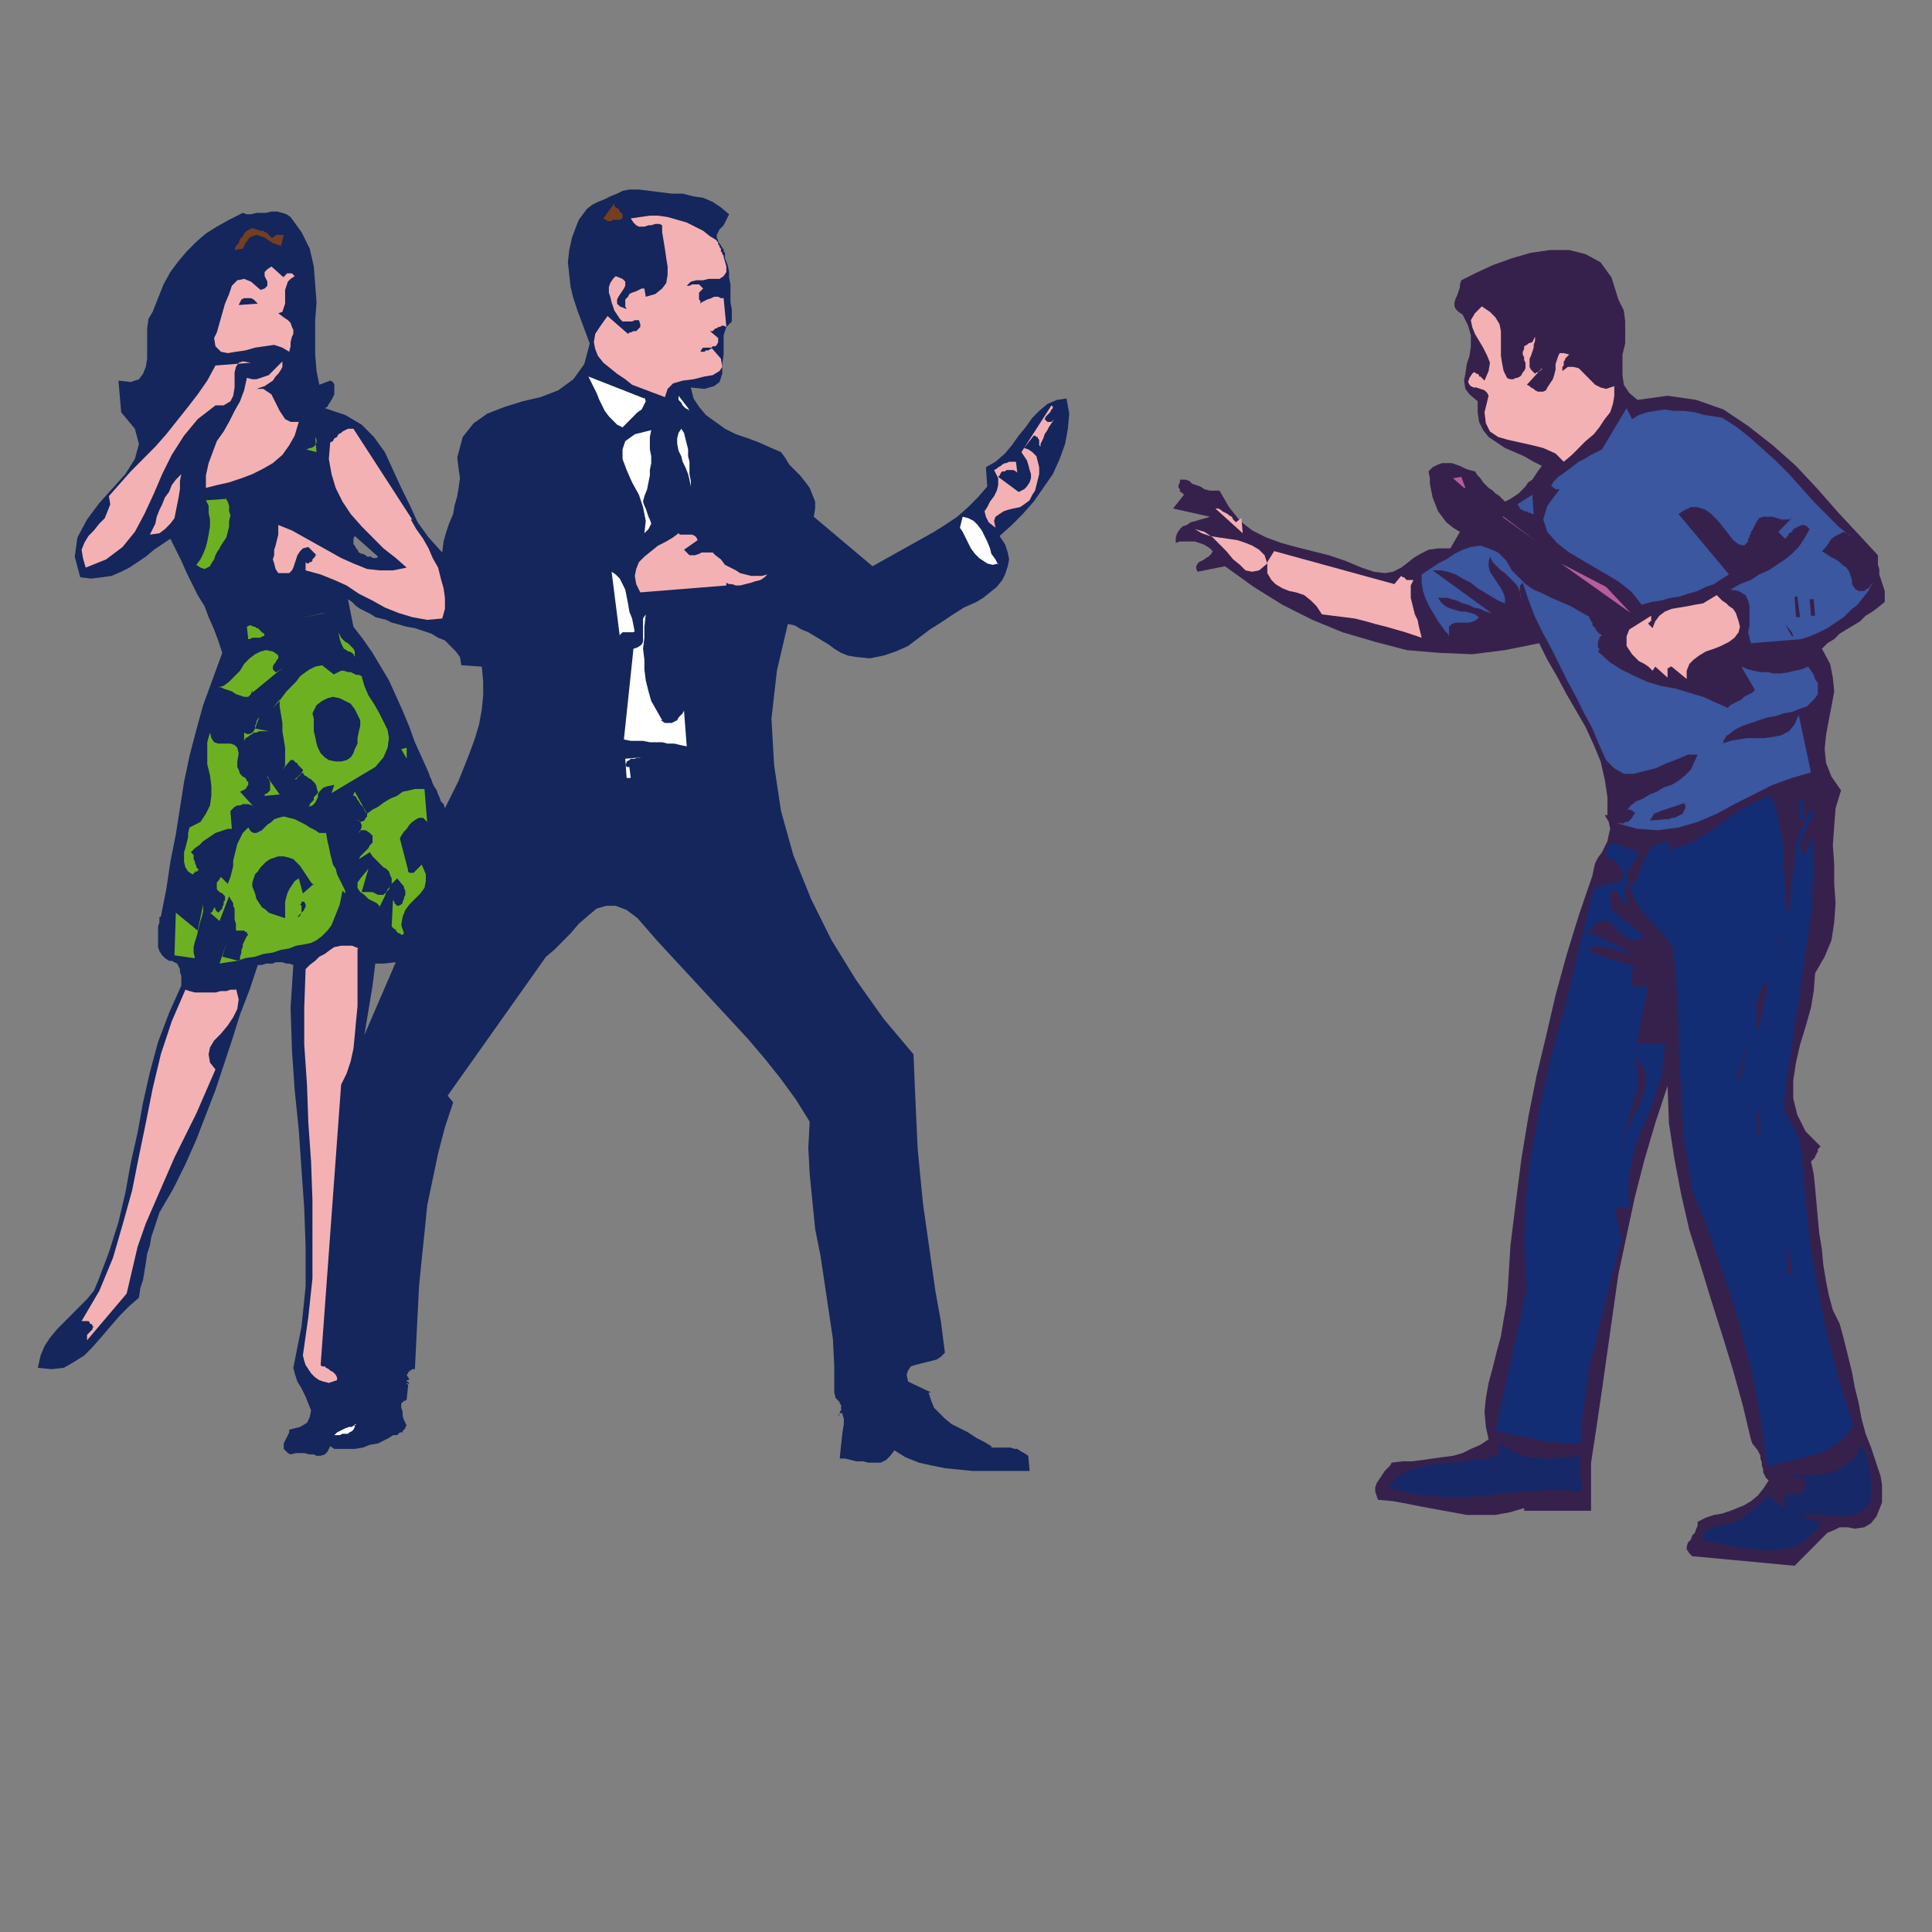<?xml version="1.0" encoding="utf-8"?>
<!-- Generator: Adobe Illustrator 14.0.0, SVG Export Plug-In . SVG Version: 6.00 Build 43363)  -->
<!DOCTYPE svg PUBLIC "-//W3C//DTD SVG 1.1//EN" "http://www.w3.org/Graphics/SVG/1.1/DTD/svg11.dtd">
<svg version="1.1" id="Calque_1" xmlns="http://www.w3.org/2000/svg" xmlns:xlink="http://www.w3.org/1999/xlink" x="0px" y="0px"
	 width="500px" height="500px" viewBox="0 0 500 500" enable-background="new 0 0 500 500" xml:space="preserve">
<rect x="0" y="0" width="500" height="500" fill="#808080" stroke="none"/>
<g>
	<polygon fill="#14265B" points="216.969,366.083 216.969,366.439 216.969,366.439 216.969,366.439 216.969,366.439 
		216.969,366.439 216.969,366.439 216.969,366.439 216.969,366.439 216.969,366.439 216.969,366.439 216.969,366.439 
		216.969,366.439 216.969,366.439 216.969,366.439 216.969,366.439 216.969,366.439 216.969,366.439 216.969,366.439 
		216.969,366.439 216.969,366.439 216.969,366.439 	"/>
	<polygon fill="#14265B" points="216.969,366.083 216.969,366.439 216.969,366.439 216.969,366.439 216.969,366.439 
		216.969,366.439 216.969,366.439 216.969,366.439 216.616,366.439 216.616,366.439 216.616,366.439 216.616,366.439 
		216.616,366.439 216.969,366.439 216.969,366.439 216.969,366.439 216.969,366.439 216.969,366.439 216.969,366.439 
		216.969,366.439 216.969,366.439 216.969,366.439 	"/>
	<polygon fill="#14265B" points="256.563,374.27 254.796,373.199 252.677,372.132 250.554,370.711 248.433,369.641 246.313,368.574 
		244.545,367.152 243.13,365.729 241.717,364.304 241.011,362.524 240.303,360.391 241.011,360.391 235,357.544 234.646,355.768 
		235,354.699 235.708,353.63 236.768,353.274 238.181,352.921 239.595,352.562 241.011,352.208 242.424,351.85 243.484,351.142 
		244.545,350.07 243.484,341.888 242.07,334.06 241.011,326.588 239.949,319.117 238.888,311.644 238.181,304.526 237.475,297.056 
		237.121,289.228 236.768,281.399 236.413,272.86 228.637,263.607 221.566,253.646 215.202,243.325 209.899,232.649 
		205.303,221.265 202.123,209.879 200.354,198.136 199.646,186.039 201.061,173.584 203.89,161.487 205.657,161.844 
		207.425,162.911 209.192,163.623 210.96,164.689 212.728,165.756 214.495,166.825 215.909,167.892 217.677,168.96 219.445,169.67 
		221.566,170.027 225.102,170.383 228.637,169.67 231.818,168.604 235,167.181 237.828,165.045 240.657,162.911 243.484,161.131 
		246.666,158.996 249.495,157.217 252.677,155.793 254.444,154.727 256.212,153.303 257.979,151.879 259.395,150.101 260.1,148.678 
		260.807,146.542 261.162,144.763 260.807,142.983 260.1,140.849 258.687,138.715 261.866,135.868 264.698,133.021 267.525,129.82 
		270.001,126.262 272.473,122.704 274.241,118.788 275.655,114.874 276.363,110.96 276.716,107.045 276.009,103.133 
		273.536,103.488 271.062,104.556 268.938,106.335 267.17,108.114 265.401,110.604 263.634,112.739 261.866,115.23 260.1,117.366 
		257.627,119.5 255.152,120.924 255.504,125.905 253.028,128.751 250.554,131.243 247.728,133.732 244.545,135.868 241.717,137.646 
		238.535,139.426 235.354,141.206 232.173,142.983 228.989,144.763 225.808,146.542 210.607,133.732 210.96,131.599 210.96,129.82 
		210.252,128.04 209.545,126.262 208.485,124.836 207.071,123.058 205.657,121.635 204.242,120.211 203.182,118.433 202.123,117.01 
		199.646,115.941 196.465,114.518 193.636,113.451 190.454,112.382 187.627,110.96 185.151,109.181 182.678,107.401 180.91,105.267 
		179.495,103.133 178.789,100.285 182.324,100.642 184.798,99.929 186.213,98.862 186.919,96.728 186.919,94.238 187.273,91.746 
		187.273,89.254 187.273,86.765 187.981,84.629 189.395,83.206 189.395,81.428 189.395,80.005 189.041,78.225 189.041,76.8 
		189.041,75.022 189.041,73.599 188.687,71.819 188.687,70.396 188.333,68.618 187.627,66.838 187.627,66.838 187.627,66.838 
		187.627,66.482 187.627,66.482 187.627,66.126 187.627,65.771 187.627,65.416 187.273,65.06 187.273,64.703 187.273,64.347 
		186.919,64.347 186.919,63.993 186.565,63.637 186.565,63.28 186.213,63.28 186.213,62.924 185.859,62.568 185.859,62.568 
		185.859,62.213 185.859,62.213 185.506,61.501 185.506,60.789 185.859,60.079 186.213,59.366 186.565,59.01 187.273,58.299 
		187.627,57.587 187.981,56.876 188.333,56.164 188.687,55.452 186.565,53.672 184.446,52.249 181.97,51.183 179.495,50.827 
		176.667,50.114 173.84,50.114 171.01,49.76 168.183,49.404 165.354,49.047 162.88,49.047 161.112,49.404 159.698,50.114 
		157.931,50.827 156.516,51.539 154.748,52.249 153.333,52.961 151.92,54.028 150.86,55.452 149.798,56.876 149.092,58.655 
		148.031,61.501 147.324,64.703 146.971,67.906 147.324,71.109 147.676,74.311 148.384,77.157 149.444,80.359 150.506,83.206 
		151.566,86.053 152.628,88.899 151.212,94.238 148.384,98.15 144.496,100.998 139.9,102.777 135.304,103.844 130.708,105.267 
		126.113,107.045 122.578,109.537 119.749,113.095 118.335,118.433 118.688,121.278 119.043,123.77 118.688,126.262 
		118.335,128.396 117.627,130.887 117.275,133.021 116.213,135.511 115.507,137.646 114.799,140.138 114.445,142.983 
		110.911,139.069 108.082,135.157 105.961,130.53 103.839,126.262 101.718,121.635 99.598,117.01 96.769,113.095 93.587,109.893 
		89.345,107.401 84.041,105.624 84.75,105.267 85.103,104.556 85.809,103.488 86.163,102.777 86.517,102.064 86.517,100.998 
		86.517,100.285 86.517,99.575 86.163,98.862 85.457,98.506 82.628,99.575 81.921,96.016 81.567,91.746 81.567,87.476 
		81.567,82.851 81.921,78.225 81.567,73.599 81.213,68.974 80.154,64.347 78.033,60.079 75.203,56.164 74.144,55.452 73.083,55.097 
		71.667,54.741 70.254,54.741 68.84,55.097 67.427,55.097 66.364,55.097 64.951,55.452 63.891,55.452 62.829,55.097 59.294,56.876 
		56.112,58.655 53.285,60.434 50.81,62.568 48.336,65.06 46.215,67.551 44.093,70.396 42.325,73.599 40.911,77.157 39.498,80.715 
		38.436,82.495 38.083,84.986 38.083,87.476 38.083,89.967 38.083,92.813 37.73,94.948 37.023,96.728 35.962,98.15 33.841,98.862 
		30.659,98.506 31.366,106.691 34.901,110.96 35.962,114.874 34.901,118.788 32.427,122.704 29.244,126.262 25.708,130.174 
		22.527,134.444 20.054,139.069 19.346,144.052 20.759,149.391 23.589,149.745 26.417,149.391 28.892,149.034 31.366,147.965 
		33.487,146.898 35.608,145.476 37.73,144.052 39.85,142.273 41.971,140.849 44.093,139.426 45.507,142.273 46.92,145.119 
		48.336,148.322 49.75,151.168 51.164,154.015 52.932,156.86 53.991,159.708 55.407,162.911 56.467,165.756 57.526,168.96 
		55.053,175.72 52.578,182.48 50.81,188.885 49.042,195.646 47.628,202.407 46.568,209.167 45.507,215.928 44.093,223.043 
		43.033,230.162 41.618,237.278 41.618,237.278 41.266,237.278 41.266,237.278 41.266,237.278 41.266,237.278 41.266,237.278 
		41.266,237.633 41.266,237.633 41.266,237.633 41.266,237.633 96.415,255.07 97.123,249.375 99.244,249.375 110.911,199.916 
		109.143,196.001 107.375,192.089 105.961,188.174 104.194,183.904 102.426,179.989 100.658,176.077 98.537,172.519 96.415,168.96 
		93.941,165.402 91.466,162.198 90.052,155.082 91.112,155.793 92.174,156.86 93.233,157.573 94.647,158.286 96.063,158.996 
		97.123,159.708 98.537,160.064 99.95,160.419 101.366,161.131 102.779,161.487 94.647,143.696 93.941,143.34 93.587,143.34 
		92.879,142.983 92.527,142.273 92.174,141.917 91.82,141.206 91.466,140.849 91.466,140.138 91.466,139.426 91.82,138.715 
		97.83,144.052 97.83,144.052 97.477,144.407 97.477,144.407 97.123,144.407 96.769,144.407 96.415,144.407 96.063,144.052 
		95.354,144.052 95.001,144.052 94.647,143.696 102.779,161.487 105.253,162.198 107.375,162.554 109.496,163.267 111.618,163.978 
		113.386,165.045 115.153,165.756 116.566,167.181 117.98,168.604 119.043,170.027 119.395,172.162 124.697,172.519 
		125.051,176.431 125.051,179.989 124.697,183.547 123.991,187.461 122.93,191.021 121.516,194.935 120.103,198.493 
		118.688,202.051 116.92,205.609 115.153,209.167 114.799,208.101 114.091,207.388 113.739,206.321 113.386,205.609 
		113.032,204.542 112.324,203.474 111.971,202.763 111.618,201.694 111.264,200.984 110.911,199.916 99.244,249.375 102.426,249.02 
		94.295,267.876 96.415,255.07 41.266,237.633 41.266,238.7 40.911,239.766 40.911,241.191 40.911,242.258 40.911,243.683 
		40.911,245.104 41.266,246.174 41.971,247.241 42.679,247.953 43.74,248.662 44.447,248.662 45.153,249.02 45.861,249.375 
		46.215,250.087 46.568,250.799 46.568,251.511 46.92,252.578 46.92,253.291 46.92,254.357 46.92,255.07 43.74,262.187 
		40.911,269.656 38.79,277.486 37.023,285.314 35.608,293.139 33.841,300.969 32.427,308.798 30.659,316.267 28.184,324.096 
		25.356,331.571 24.295,334.06 22.527,336.195 20.406,338.329 18.638,340.108 16.518,342.246 14.75,344.023 12.983,346.157 
		11.567,348.291 10.507,350.783 9.8,353.987 13.335,354.342 16.518,353.987 18.992,352.562 21.821,350.783 23.941,348.649 
		26.417,345.804 28.538,343.313 31.012,340.467 33.487,337.975 35.962,335.839 36.315,333.351 37.023,331.213 37.376,329.079 
		37.73,326.941 38.083,324.453 38.79,322.317 39.144,320.185 39.85,318.047 40.558,315.913 41.266,313.779 44.8,307.73 
		47.982,301.325 50.81,294.918 53.285,288.516 55.759,282.109 57.88,275.707 60.002,269.301 62.124,262.54 64.597,256.137 
		66.719,249.732 67.781,249.732 68.84,249.375 69.548,249.375 70.608,249.375 71.316,249.02 72.375,249.02 73.083,249.02 
		74.144,249.375 74.851,249.375 75.911,249.732 75.203,260.761 75.557,271.789 76.265,282.109 77.325,292.43 78.033,302.746 
		78.738,312.711 79.092,322.675 79.092,332.993 78.033,343.313 75.911,353.987 76.265,355.408 76.971,357.544 78.033,359.323 
		79.092,361.457 79.8,363.237 80.505,365.017 80.154,366.796 79.446,368.219 77.678,369.286 74.851,369.999 74.851,370.711 
		74.497,371.419 74.144,372.132 73.789,372.845 73.436,373.557 73.436,374.27 73.436,374.979 73.789,375.337 74.497,376.05 
		75.203,376.403 76.619,376.05 77.678,376.05 78.738,376.05 80.154,376.403 81.213,376.403 81.921,376.758 82.981,376.758 
		84.041,376.403 84.75,375.691 85.457,374.27 86.517,374.979 88.284,374.979 90.052,374.979 91.82,374.979 93.941,374.624 
		95.709,373.912 97.83,373.557 99.244,372.845 100.658,372.132 101.718,371.419 102.071,371.419 102.779,371.419 103.133,371.065 
		103.486,370.711 104.194,370.711 104.194,370.353 104.547,369.999 104.901,369.641 104.901,369.286 105.253,368.932 
		104.547,367.506 104.194,366.439 104.194,365.372 103.839,364.304 103.839,363.95 103.839,363.237 104.194,362.883 
		104.547,362.524 104.901,362.524 105.253,362.17 105.607,358.611 105.607,358.611 105.961,358.611 105.607,358.611 
		105.607,358.611 105.607,358.257 105.253,358.257 105.253,358.257 105.253,358.257 105.253,358.257 105.253,357.898 
		105.961,358.257 105.607,357.544 105.253,357.544 105.253,357.544 105.253,357.188 105.253,357.188 105.607,357.188 
		105.607,357.188 105.607,357.188 105.961,356.834 105.961,356.834 105.607,356.478 105.607,356.478 105.607,356.478 
		105.607,356.478 105.607,356.478 105.607,356.478 105.607,356.478 105.607,356.478 105.607,356.478 105.607,356.478 
		105.607,356.478 105.253,355.768 105.607,355.408 105.607,355.408 105.607,355.055 105.961,355.055 105.961,354.699 
		106.315,354.699 106.315,354.699 106.669,354.342 107.021,354.342 107.375,354.342 107.729,347.224 108.082,340.108 
		108.437,332.993 109.143,325.875 109.85,319.117 110.556,312 111.971,305.238 113.386,298.478 115.153,291.718 117.275,285.314 
		115.859,283.535 141.314,247.595 143.436,245.815 145.557,243.683 147.676,241.545 149.798,239.058 152.274,236.92 
		154.396,235.142 156.869,234.429 159.345,234.429 162.172,235.499 165.001,237.633 169.95,243.325 174.545,248.308 
		179.495,253.646 184.091,258.627 189.041,263.965 193.636,268.943 197.879,273.928 202.123,279.266 206.009,284.603 
		209.545,290.294 209.192,297.056 209.545,303.813 210.252,310.931 210.96,318.047 212.374,325.162 213.434,332.28 214.495,339.396 
		215.555,346.512 215.909,353.63 215.909,360.391 216.264,361.816 216.616,362.17 217.324,362.883 217.324,363.237 217.677,363.595 
		217.677,363.95 217.677,364.304 217.677,364.662 217.677,365.017 217.677,365.017 217.324,365.372 217.324,365.372 
		217.324,365.372 217.324,365.372 217.324,365.372 217.324,365.729 217.324,365.729 217.324,366.083 216.969,366.083 
		216.969,366.083 216.969,366.439 217.324,366.083 217.324,365.729 217.677,365.729 218.031,365.729 218.031,366.083 
		218.383,367.152 218.383,368.574 218.031,370.711 217.677,373.912 217.324,377.47 218.737,377.47 220.151,377.828 221.566,378.183 
		223.333,378.183 224.748,378.537 226.516,378.537 227.929,378.537 229.343,377.828 230.404,376.758 231.464,375.337 
		234.292,377.116 237.828,378.537 241.011,379.25 244.545,379.963 248.081,380.316 251.616,380.675 255.152,380.675 
		259.039,380.675 262.574,380.675 266.466,380.675 266.11,376.758 265.05,376.05 264.342,375.691 263.282,374.979 262.574,374.979 
		261.515,374.624 260.454,374.624 259.746,374.624 258.687,374.624 257.627,374.624 256.563,374.624 256.563,374.624 	"/>
	<polygon fill="#F4B1B3" points="185.506,62.213 183.738,61.145 181.97,59.722 179.849,58.655 177.727,57.587 175.253,56.876 
		172.778,56.164 170.304,55.808 168.183,55.808 165.708,56.164 163.233,56.52 163.94,57.587 164.647,58.299 165.354,58.655 
		166.061,58.655 166.769,58.655 167.829,58.299 168.537,58.299 169.597,57.943 170.657,57.943 171.364,58.299 171.364,60.079 
		171.718,62.213 172.072,64.347 172.424,66.838 172.778,68.974 172.778,71.109 172.424,73.243 171.364,74.667 169.597,76.09 
		167.121,76.8 166.769,74.667 166.061,74.667 165.354,75.022 164.647,75.378 163.586,75.734 162.88,76.09 162.525,76.8 
		161.818,77.513 161.818,78.225 161.818,79.292 162.172,80.005 160.404,79.292 159.698,78.58 159.698,77.513 160.05,76.8 
		160.758,75.734 161.466,74.667 161.818,73.956 161.818,72.888 161.112,72.176 159.345,71.463 158.637,72.176 157.931,73.243 
		157.577,74.311 157.577,75.734 157.931,76.8 158.283,78.225 158.637,79.292 158.991,80.359 159.698,81.428 160.404,82.495 
		160.758,82.851 161.112,83.206 161.466,83.206 162.172,83.206 162.525,83.206 163.233,83.206 163.586,83.206 164.293,82.851 
		165.001,82.851 165.354,82.851 165.708,83.917 165.708,84.629 165.354,84.986 165.001,85.342 164.647,85.696 164.293,85.696 
		163.94,85.696 163.233,86.053 162.88,86.053 162.525,86.409 157.223,81.784 155.455,84.273 154.041,86.409 153.688,88.544 
		154.041,90.323 154.748,92.102 156.163,93.881 157.931,95.304 159.698,96.728 161.818,98.15 163.586,99.575 172.072,102.777 
		172.778,100.642 174.192,99.219 176.667,98.506 179.495,98.15 182.324,97.439 184.446,97.083 186.213,96.016 186.919,94.948 
		186.565,92.813 184.091,89.967 184.091,90.323 183.738,90.323 183.384,90.679 183.03,90.679 182.678,90.679 182.324,91.034 
		181.97,91.034 181.616,91.034 181.616,91.034 181.262,91.034 181.616,90.323 181.97,89.967 182.678,89.967 183.384,89.967 
		184.091,89.967 184.446,89.611 185.151,89.611 185.506,89.254 185.859,88.544 185.859,87.476 183.738,85.696 184.091,85.696 
		184.446,85.696 184.798,85.342 185.151,84.986 185.506,84.986 185.859,84.629 186.213,84.629 186.919,84.273 187.273,84.273 
		187.981,84.629 187.273,77.157 186.565,77.157 185.859,76.8 184.798,76.8 184.091,77.157 183.03,77.513 182.324,77.869 
		181.616,78.225 181.262,78.58 180.91,79.292 181.262,80.005 181.262,79.292 181.262,78.58 181.262,77.869 180.91,77.513 
		180.91,76.8 180.91,76.447 180.91,75.734 181.262,75.378 181.616,75.022 181.97,74.667 181.616,74.311 181.262,73.956 
		180.91,73.599 180.557,73.599 179.849,73.599 179.495,73.599 179.142,73.599 178.435,73.956 178.082,73.956 177.727,73.956 
		178.789,72.888 180.202,72.532 181.97,72.532 183.384,72.176 185.151,72.176 186.213,72.176 187.273,71.463 187.981,70.396 
		187.981,68.974 187.273,66.482 187.273,66.482 187.273,66.482 187.273,66.126 186.919,65.771 186.919,65.416 186.565,65.06 
		186.565,64.703 186.565,64.347 186.213,63.993 186.213,63.993 186.213,63.637 186.213,63.637 185.859,63.28 185.859,62.924 
		185.859,62.924 185.859,62.568 185.506,62.568 185.506,62.568 185.506,62.213 185.506,62.213 185.506,62.213 	"/>
	<polygon fill="#753E21" points="70.254,61.501 70.608,61.501 70.961,61.145 71.316,61.145 71.316,60.789 71.667,60.789 
		72.021,60.789 72.375,60.789 72.729,60.789 73.083,60.789 73.436,60.789 72.729,63.637 71.667,63.28 70.608,62.924 69.548,62.213 
		68.486,61.501 67.427,61.145 66.364,60.789 65.305,61.145 64.597,61.501 63.537,62.924 62.829,64.347 60.71,64.703 61.062,63.637 
		61.77,62.924 62.124,61.857 62.829,61.145 63.184,60.434 63.891,59.722 64.597,59.366 65.305,59.01 66.364,59.366 67.427,59.722 
		67.781,59.722 68.133,59.722 68.486,60.079 68.84,60.079 69.194,60.434 69.548,60.789 69.548,60.789 69.9,61.145 70.254,61.501 
		70.608,61.857 70.608,61.857 	"/>
	<polygon fill="#753E21" points="160.404,56.876 160.05,56.876 159.698,56.876 158.991,56.876 158.637,56.876 158.283,57.23 
		157.577,57.23 157.223,57.23 156.869,56.876 156.516,56.876 156.163,56.52 158.991,52.605 158.991,53.317 159.345,53.672 
		160.05,54.028 160.404,54.741 160.758,55.097 161.112,55.452 161.112,55.808 161.112,56.164 161.112,56.52 160.404,56.876 
		160.404,56.876 	"/>
	<polygon fill="#F4B1B3" points="73.436,71.463 73.436,71.463 73.789,71.463 73.789,71.109 73.789,71.109 74.144,71.109 
		74.144,70.752 74.497,70.752 74.851,70.752 75.203,70.752 75.557,70.752 76.265,71.463 75.203,72.176 74.497,72.888 74.144,73.956 
		73.789,75.022 73.789,76.447 73.789,77.513 73.789,78.58 73.436,79.648 73.083,80.715 72.021,81.072 73.436,82.139 74.497,82.851 
		75.203,83.563 75.557,84.629 75.911,85.342 75.911,86.409 75.557,87.121 75.203,88.544 75.203,89.611 74.851,91.034 73.083,89.967 
		70.961,89.254 68.486,89.611 66.012,89.967 63.537,90.679 61.062,91.034 58.942,91.39 57.174,91.034 55.759,89.611 55.407,87.476 
		56.112,86.053 56.82,83.563 57.526,81.072 58.234,78.58 59.294,76.09 60.002,73.956 61.416,72.532 63.184,72.176 64.951,72.888 
		67.427,75.022 68.486,74.667 69.194,73.956 69.194,73.599 69.194,72.888 68.84,72.176 68.486,71.463 68.486,71.109 68.486,70.396 
		69.194,69.685 70.254,68.974 73.436,71.819 73.436,71.819 	"/>
	<polygon fill="#14265B" points="66.719,78.58 61.77,78.936 62.124,78.225 62.477,77.513 63.184,77.157 63.891,77.157 
		64.597,77.157 64.951,77.157 65.659,77.513 66.012,77.869 66.364,78.225 66.719,78.58 66.719,78.58 	"/>
	<polygon fill="#36214D" points="418.836,77.513 420.251,80.359 420.604,83.206 420.604,86.053 420.604,88.899 419.895,91.746 
		419.895,94.592 419.895,97.083 420.251,99.575 421.663,101.708 423.787,103.488 431.562,102.42 438.988,103.488 446.058,105.979 
		452.422,110.25 458.784,115.23 464.795,120.568 470.45,126.616 475.753,132.666 481.056,138.359 486.006,143.696 486.006,144.763 
		486.006,146.187 486.359,147.255 486.359,148.678 486.714,149.745 487.066,150.813 487.421,151.879 487.774,152.948 
		487.774,154.372 487.774,155.793 486.006,157.217 484.591,158.286 482.824,159.352 481.41,160.775 479.645,161.844 
		477.876,162.911 476.109,163.978 474.693,165.402 472.926,166.469 471.514,167.892 473.634,171.807 474.341,175.364 
		474.693,178.922 473.985,182.837 473.28,186.395 472.574,190.31 472.218,193.868 472.574,197.426 473.985,200.984 476.46,204.542 
		475.049,209.167 474.693,213.792 474.341,218.775 474.693,223.756 474.693,228.737 475.049,233.721 474.693,238.7 473.985,243.325 
		472.218,247.595 469.745,251.865 469.391,256.491 468.682,260.761 467.271,265.745 465.855,270.369 464.795,274.994 
		464.087,279.62 464.087,284.243 465.147,288.516 467.271,292.784 471.157,296.697 470.806,297.056 470.45,297.411 470.45,298.122 
		470.098,298.478 470.098,298.835 469.745,299.189 469.745,299.546 469.391,299.902 469.037,300.256 468.682,300.613 
		469.391,303.813 469.745,307.373 470.098,311.289 470.45,315.2 470.806,319.117 471.514,323.385 471.865,327.3 472.574,331.571 
		473.28,335.128 474.341,339.042 476.109,342.6 477.169,346.512 478.229,350.783 479.289,355.055 479.996,358.966 481.056,363.237 
		481.764,367.152 482.824,371.065 484.239,374.624 485.299,377.828 486.006,379.963 486.714,382.097 487.066,384.231 
		487.066,386.724 487.066,388.858 486.359,390.637 485.655,392.414 484.239,394.194 482.471,395.261 479.996,395.618 
		478.229,395.261 476.109,395.261 474.693,395.974 472.926,396.686 471.514,398.107 470.098,399.532 468.682,400.956 
		467.271,402.376 465.855,403.802 464.442,405.223 437.928,402.734 437.22,402.022 436.513,400.956 436.513,400.243 
		436.864,399.178 437.572,398.465 437.928,397.398 438.632,396.686 438.988,395.618 439.34,394.907 439.34,393.84 441.463,392.77 
		443.583,392.061 445.703,391.702 447.826,390.991 449.593,390.283 451.361,389.57 453.129,388.503 454.896,387.078 456.31,385.299 
		457.726,383.165 457.017,382.452 456.665,381.741 456.31,381.029 456.31,380.316 455.957,379.25 455.957,378.537 455.604,377.47 
		455.604,376.758 455.25,376.05 454.896,375.337 453.481,373.557 453.129,372.49 451.006,363.595 448.534,354.699 445.703,345.444 
		442.876,336.55 440.047,327.3 437.22,318.404 435.097,309.151 433.328,299.902 431.917,290.651 431.562,281.043 428.382,290.651 
		425.555,300.256 423.079,309.864 420.955,319.826 418.836,329.792 417.42,339.755 416.009,349.717 414.594,359.679 413.18,369.286 
		411.765,378.537 411.765,390.991 394.44,390.991 394.44,390.283 390.906,391.348 387.018,392.061 383.482,392.061 379.596,392.061 
		375.705,391.348 371.816,390.637 367.927,389.925 364.391,389.212 360.503,388.503 356.615,388.146 356.261,387.078 
		355.908,386.012 355.908,384.944 356.261,383.874 356.968,382.807 357.676,381.741 358.383,380.675 359.087,379.963 
		359.795,379.25 360.15,378.537 362.979,378.183 365.454,378.183 368.282,377.828 370.758,377.47 373.229,377.116 376.06,376.758 
		378.531,376.05 380.655,374.979 383.131,373.912 385.25,372.49 384.543,369.286 384.191,365.372 384.543,361.816 385.25,357.898 
		386.311,353.987 387.37,349.717 388.434,345.804 389.139,341.533 389.846,337.617 390.201,333.706 390.906,322.317 
		392.321,310.931 393.736,299.902 395.504,289.228 397.625,278.554 400.1,268.231 402.575,257.559 405.403,247.241 408.583,236.92 
		412.117,226.603 412.473,224.823 412.825,223.4 413.533,221.978 414.594,220.555 415.301,219.129 416.009,217.707 416.359,215.928 
		416.716,214.505 416.359,212.726 415.301,210.946 416.009,210.946 416.009,206.321 415.301,201.694 414.24,197.07 412.473,192.799 
		410.35,188.174 407.879,183.904 405.403,179.635 402.926,175.008 400.451,170.739 398.331,166.469 389.493,168.248 
		381.007,169.314 372.525,168.96 364.039,168.248 355.908,166.112 347.422,163.623 339.644,160.419 331.869,156.506 
		324.442,151.879 317.02,146.542 309.949,147.965 309.593,147.255 309.593,146.542 309.949,145.832 310.301,145.476 
		311.009,145.119 311.717,144.763 312.068,144.407 312.776,144.052 313.483,143.34 313.836,142.627 313.129,141.917 
		312.068,141.206 311.361,140.849 310.301,140.495 309.241,140.138 308.182,140.138 307.475,140.138 306.414,140.138 
		305.354,140.138 304.29,140.495 304.29,139.069 304.646,138.002 305.354,136.936 306.058,136.224 307.121,135.868 308.182,135.157 
		309.593,134.801 310.656,134.444 312.068,134.088 313.129,133.732 303.586,131.599 306.414,128.04 306.058,127.684 
		305.707,127.329 305.354,127.329 305.354,126.616 304.998,126.262 304.998,125.905 304.998,125.549 305.354,124.836 
		305.354,124.482 305.354,124.126 306.058,124.126 306.766,124.126 307.825,124.482 308.533,125.193 309.593,125.549 
		310.656,125.905 311.717,126.616 313.129,126.972 314.192,126.972 315.604,126.972 318.08,131.243 320.907,134.801 324.09,137.291 
		327.626,139.069 331.513,140.495 335.404,141.561 339.644,142.627 343.886,143.696 348.13,145.119 352.372,146.898 
		355.552,147.965 358.383,148.322 360.503,147.965 362.623,146.898 364.039,145.832 365.806,144.407 367.573,143.34 
		369.694,142.273 372.169,141.917 375.352,141.917 377.827,137.646 376.06,136.58 374.293,135.157 373.229,133.732 372.169,132.31 
		371.462,130.53 370.758,128.751 370.401,126.972 370.049,125.193 370.049,123.77 369.694,121.991 370.758,120.924 372.169,120.211 
		373.229,119.855 374.293,119.855 375.705,119.855 376.764,120.211 377.827,120.568 379.239,121.278 380.299,121.635 
		381.716,121.991 382.423,123.058 383.131,123.77 383.835,124.836 384.543,125.549 385.25,126.262 386.311,126.972 387.018,127.684 
		388.078,128.396 388.785,129.107 389.493,129.82 390.906,129.107 391.969,128.396 393.028,127.684 394.089,126.616 
		394.796,125.905 395.504,124.836 396.564,124.126 397.271,123.058 397.976,121.991 399.039,120.568 396.915,119.5 394.44,118.077 
		391.969,117.01 389.493,115.941 387.37,114.518 385.25,113.095 383.835,111.316 382.775,109.181 382.423,106.691 382.423,103.844 
		380.299,102.064 379.239,100.642 378.888,98.506 379.239,96.728 379.596,94.238 380.299,92.102 380.655,89.611 380.655,86.765 
		379.947,84.273 378.531,81.428 377.473,80.715 376.764,80.005 376.412,79.292 376.412,78.225 376.764,77.157 377.119,76.447 
		377.473,75.378 377.827,74.311 377.827,73.599 378.18,72.532 381.716,70.752 386.311,68.618 391.261,66.838 396.209,65.416 
		401.16,64.703 406.11,64.703 410.35,65.771 414.24,67.906 417.068,71.819 418.836,77.513 418.836,77.513 	"/>
	<polygon fill="#F4B1B3" points="64.951,93.881 62.829,93.525 61.77,93.881 61.062,94.948 60.71,96.371 60.71,98.506 60.71,100.285 
		60.356,102.42 59.648,103.844 57.88,104.912 55.759,104.912 51.164,108.47 47.628,112.739 44.447,117.721 41.971,122.704 
		39.85,127.684 37.376,133.021 34.901,137.646 31.719,141.561 27.476,144.763 22.174,146.898 21.467,144.407 21.113,142.273 
		21.821,140.495 22.881,138.715 24.295,137.291 25.708,135.511 27.124,134.088 27.83,132.31 28.538,130.53 28.184,128.396 
		31.012,125.193 33.841,121.991 37.023,118.788 40.204,115.587 43.033,112.382 45.861,108.825 48.688,105.267 51.164,102.064 
		53.639,98.506 55.759,94.592 64.951,93.881 64.951,93.881 	"/>
	<polygon fill="#F4B1B3" points="66.364,100.642 68.133,100.642 69.194,101.354 70.254,102.064 70.961,103.488 71.667,104.912 
		72.375,106.335 73.083,107.401 73.789,108.47 75.203,109.181 77.325,109.181 76.265,112.739 74.851,115.23 73.083,117.721 
		70.608,119.855 68.133,121.278 65.305,122.704 62.477,123.77 59.294,124.836 56.112,125.549 53.285,126.262 53.285,123.058 
		53.991,119.855 55.053,117.01 56.112,114.162 57.88,111.672 59.294,109.181 60.71,106.335 62.124,103.844 63.184,100.998 
		63.891,97.795 65.305,98.15 66.364,98.15 67.427,97.795 68.486,97.439 69.548,97.083 70.254,96.371 70.961,95.661 71.667,94.948 
		72.375,94.238 73.083,93.525 73.083,94.238 73.083,94.948 72.729,95.661 72.021,96.728 71.316,97.439 70.608,98.506 69.548,99.219 
		68.486,99.929 67.427,100.285 66.364,100.642 66.364,100.642 	"/>
	<polygon fill="#FFFFFF" points="166.769,102.777 167.121,103.844 166.769,104.556 166.415,105.267 166.061,105.979 
		165.001,106.691 164.293,107.401 163.586,108.114 162.525,109.181 161.818,109.893 161.112,110.604 159.698,109.893 
		158.637,108.825 157.577,107.758 156.516,106.335 155.809,104.912 155.101,103.488 154.396,101.708 153.688,100.285 152.98,98.862 
		152.274,97.439 166.769,103.133 166.769,103.133 	"/>
	<polygon fill="#F4B1B3" points="389.846,97.795 390.906,98.15 391.613,98.15 392.321,97.795 392.674,97.795 393.381,97.439 
		393.736,97.083 394.089,96.371 394.44,96.016 394.796,95.304 394.796,94.592 394.796,93.881 394.44,93.169 394.44,92.458 
		394.089,91.746 394.089,91.034 394.44,90.323 394.44,89.611 395.148,89.254 395.504,88.899 396.564,88.544 397.271,87.121 
		397.271,88.188 396.915,89.254 396.915,89.967 396.564,91.034 396.209,92.102 395.856,92.813 395.856,93.881 395.856,94.948 
		396.209,95.661 397.271,96.728 397.271,96.728 397.625,96.371 397.976,96.371 397.976,96.371 398.331,96.016 398.684,96.016 
		398.684,95.661 399.039,95.661 399.039,95.304 399.039,95.304 395.148,99.575 395.856,99.929 396.209,100.285 396.915,100.642 
		397.271,100.998 397.976,101.354 398.331,101.354 399.039,101.354 399.392,101.354 400.1,100.998 400.451,100.285 401.16,99.219 
		401.867,98.15 402.219,97.083 402.575,95.661 402.575,94.238 402.926,93.169 403.279,92.102 403.635,91.39 404.694,91.39 
		406.11,91.746 405.755,92.102 405.403,92.458 405.046,92.813 405.046,93.169 404.694,93.525 404.694,94.238 404.694,94.592 
		404.343,94.948 404.343,95.661 404.343,96.016 405.755,94.948 407.171,94.948 408.583,95.304 409.646,96.371 410.705,97.439 
		411.765,98.506 412.825,99.575 414.24,100.285 415.652,100.642 417.775,99.929 417.775,102.42 417.42,104.556 416.716,106.691 
		415.301,108.47 413.885,110.604 412.473,112.382 410.35,114.162 408.583,115.941 406.814,117.721 404.694,119.5 402.575,117.366 
		399.392,115.941 396.564,115.23 393.381,114.518 390.201,113.808 387.727,113.095 385.603,111.672 384.543,109.537 
		384.191,106.691 385.25,102.42 384.898,101.708 384.191,100.998 383.131,100.642 382.067,100.285 381.363,100.285 380.655,99.929 
		380.299,99.575 379.947,98.862 380.299,97.795 381.007,96.728 381.363,96.371 381.716,96.371 382.067,96.728 382.423,96.728 
		382.775,97.083 382.775,97.439 383.131,97.439 383.482,97.795 383.835,98.15 384.191,98.506 385.25,96.016 385.603,93.881 
		384.898,92.102 383.835,89.967 382.775,88.188 381.716,86.409 381.007,84.629 380.655,82.851 381.716,81.072 383.482,79.292 
		385.603,80.715 387.018,82.139 388.078,83.917 388.434,85.696 388.434,87.832 388.434,89.967 388.434,92.102 388.785,94.238 
		389.139,96.016 390.201,98.15 390.201,98.15 	"/>
	<polygon fill="#FFFFFF" points="178.082,105.624 178.435,106.335 178.789,106.335 178.435,106.335 178.082,105.979 
		177.375,105.624 176.667,104.912 176.313,104.2 175.607,103.488 175.607,102.777 175.607,102.42 178.082,105.624 178.082,105.624 	
		"/>
	<polygon fill="#F4B1B3" points="106.315,134.444 107.729,136.936 109.496,139.426 110.911,141.917 111.971,144.407 
		113.386,146.898 114.091,149.745 114.799,152.236 115.153,154.727 115.153,157.573 114.445,160.064 110.556,160.419 
		106.669,159.708 103.133,158.64 99.598,157.217 96.415,155.438 92.879,153.659 89.698,151.523 86.517,150.101 82.981,148.678 
		79.092,147.611 79.092,145.476 79.446,145.832 79.8,145.832 80.154,145.476 80.505,145.476 80.86,145.119 80.86,144.763 
		81.213,144.407 81.567,144.052 81.567,143.696 81.921,143.696 79.8,141.561 78.386,141.917 77.678,142.627 76.971,143.696 
		76.619,144.763 76.265,145.832 75.911,146.898 75.557,147.611 74.851,148.322 73.789,148.322 72.021,148.322 71.316,147.255 
		70.961,145.832 70.608,144.763 70.961,143.696 70.961,142.273 71.316,141.206 71.667,139.782 72.021,138.359 72.021,137.291 
		72.021,135.868 75.557,137.291 78.738,139.069 81.921,140.849 85.103,142.627 88.284,144.407 91.466,145.832 95.001,147.255 
		98.183,147.611 101.718,147.611 105.253,146.898 102.426,144.407 99.244,141.917 96.415,139.069 93.587,136.224 90.76,133.021 
		88.638,129.82 86.871,126.262 85.809,122.704 85.103,118.788 85.457,114.518 86.163,114.162 86.517,113.451 87.225,113.095 
		87.577,112.382 88.284,112.028 88.638,111.672 89.345,111.316 90.052,110.96 90.76,110.96 91.466,110.96 106.669,134.444 
		106.669,134.444 	"/>
	<polygon fill="#6DB122" points="78.738,116.297 78.738,116.297 79.092,116.297 79.446,116.297 80.154,115.941 80.505,115.941 
		81.213,115.587 81.567,115.23 81.921,114.518 81.921,113.808 81.567,113.095 81.921,117.01 79.092,116.297 79.092,116.297 	"/>
	<polygon fill="#FFFFFF" points="166.769,128.396 166.415,129.82 166.769,130.887 167.121,131.599 167.475,132.666 167.829,133.732 
		168.183,134.444 168.537,135.511 168.183,136.224 167.829,136.936 166.769,138.002 167.121,134.801 166.415,131.243 
		165.354,128.04 163.586,124.836 162.172,121.635 161.112,118.788 161.112,116.297 161.818,114.162 164.293,112.382 
		168.537,111.316 168.183,113.095 168.183,114.874 168.183,116.297 168.537,118.077 168.537,119.855 168.183,121.635 
		168.183,123.058 167.829,124.836 167.475,126.616 166.769,128.396 166.769,128.396 	"/>
	<polygon fill="#FFFFFF" points="178.789,125.905 178.435,124.126 178.082,122.704 177.375,120.924 176.667,119.5 176.313,118.077 
		175.607,116.654 175.253,114.874 175.253,113.451 175.607,112.028 176.313,110.96 177.021,112.028 177.375,113.451 
		177.727,114.874 178.082,116.297 178.082,118.077 178.435,119.5 178.435,121.278 178.435,122.704 178.789,124.482 178.789,125.905 
		178.789,125.905 	"/>
	<polygon fill="#F4B1B3" points="38.79,138.359 39.498,136.936 40.204,135.511 40.558,133.732 41.266,131.953 41.971,130.53 
		42.679,128.751 43.74,127.329 44.447,125.549 45.507,124.126 46.92,122.704 46.568,124.482 46.568,126.616 46.215,128.751 
		45.861,130.53 45.507,132.31 45.153,134.088 44.093,135.511 42.679,136.936 41.266,138.002 38.79,138.359 38.79,138.359 	"/>
	<polygon fill="#F4B1B3" points="272.12,109.181 274.241,107.045 273.536,107.758 272.829,108.47 272.12,109.537 271.412,110.604 
		271.062,111.316 270.354,112.382 270.001,113.451 269.646,114.162 269.293,114.874 269.293,115.587 268.938,115.23 
		268.938,114.874 268.938,114.518 268.938,114.162 268.938,113.808 268.586,113.451 268.586,113.095 268.233,113.095 
		267.878,112.739 267.525,112.739 265.05,115.941 266.11,116.297 267.17,117.01 268.233,118.077 268.586,119.5 268.938,120.924 
		268.938,122.704 268.586,124.126 268.233,125.549 267.878,126.972 267.17,128.04 266.466,129.463 265.05,130.53 263.99,131.243 
		262.223,131.599 260.807,131.953 259.746,132.31 258.687,133.021 257.627,133.732 257.271,134.801 257.627,136.58 255.859,135.157 
		255.152,133.732 254.796,132.31 255.504,131.243 256.212,129.82 257.271,128.396 257.979,126.972 258.331,125.549 258.331,123.77 
		257.271,121.635 257.979,121.278 258.331,120.924 259.039,120.568 259.395,120.211 260.1,119.855 260.454,119.855 261.162,119.5 
		261.866,119.5 262.223,119.5 262.93,119.5 263.282,122.347 262.93,121.991 262.223,121.635 261.515,121.635 261.162,121.635 
		260.454,121.635 260.1,121.991 259.395,121.991 259.039,122.347 258.687,123.058 258.331,123.414 263.634,127.329 265.05,126.616 
		265.758,125.905 266.466,124.836 266.817,123.77 266.817,122.704 266.466,121.635 266.11,120.211 265.758,119.145 265.05,118.077 
		264.342,117.01 272.12,104.912 272.473,105.267 272.473,105.624 272.12,105.979 271.769,106.691 271.062,107.401 270.705,107.758 
		270.354,108.47 270.705,108.825 271.062,109.181 272.473,109.181 272.473,109.181 	"/>
	<polygon fill="#6DB122" points="58.234,128.751 58.942,129.82 59.294,130.887 59.294,132.31 59.648,133.377 59.294,134.801 
		59.294,136.224 58.942,137.646 58.588,139.069 57.88,140.138 57.174,141.206 56.82,141.917 56.112,142.983 55.759,143.696 
		55.407,144.763 54.699,145.832 54.345,146.542 53.639,146.898 52.932,147.255 51.872,146.898 50.81,146.187 51.872,144.763 
		52.578,143.34 53.285,141.561 53.639,140.138 53.991,138.359 54.345,136.224 54.345,134.444 53.991,132.666 53.991,130.887 
		53.285,129.463 58.588,129.107 58.588,129.107 	"/>
	<polygon fill="#6DB122" points="68.486,130.174 68.133,133.377 68.486,130.174 68.486,130.174 	"/>
	<polygon fill="#3A57A0" points="422.371,108.47 424.139,107.401 426.259,106.691 428.382,106.335 430.858,105.979 433.328,106.335 
		435.804,106.335 438.632,106.691 441.107,107.401 443.583,107.758 445.703,108.114 449.593,110.604 453.129,113.451 
		456.31,116.297 459.845,119.5 463.026,122.704 466.211,126.262 469.391,129.82 472.574,133.021 475.753,136.224 479.289,139.069 
		478.584,138.359 477.876,138.002 477.169,137.646 476.46,138.002 475.753,138.359 475.049,138.715 473.985,139.426 473.28,140.495 
		472.574,141.561 471.514,142.627 472.574,143.34 473.634,144.052 475.049,144.763 476.109,145.476 476.816,146.187 
		477.876,146.898 478.584,147.965 478.936,149.034 479.289,150.101 479.289,151.168 479.996,152.236 480.352,152.592 
		481.056,152.948 481.764,152.948 482.471,152.948 482.824,152.592 483.531,152.236 483.887,151.879 484.239,151.168 
		484.591,150.813 483.531,152.948 482.12,154.727 480.704,156.506 478.936,157.929 477.169,159.708 475.049,161.131 
		472.926,162.554 470.806,163.623 468.33,164.689 466.211,165.402 453.129,166.469 452.772,165.045 452.422,163.623 
		452.772,161.844 452.772,160.064 452.772,158.64 452.772,156.86 452.422,155.438 451.714,154.015 449.946,152.948 447.826,152.592 
		450.301,151.168 453.129,150.101 455.25,148.678 457.726,147.611 459.845,146.187 461.968,144.763 463.734,143.34 465.502,141.561 
		466.915,139.426 468.33,136.936 467.622,136.224 466.915,135.868 466.211,135.868 465.502,136.224 464.795,136.58 464.087,136.936 
		463.734,137.646 463.026,138.002 462.676,138.715 461.968,139.426 460.2,137.646 456.31,141.561 463.734,134.088 463.026,134.444 
		461.968,134.444 460.907,134.444 459.845,134.088 458.784,133.732 457.372,133.732 456.31,133.732 455.25,134.088 454.541,135.157 
		453.837,136.58 453.481,137.291 453.129,137.646 453.129,138.002 452.772,138.715 452.772,139.069 452.422,139.426 
		452.422,140.138 452.068,140.495 451.714,140.849 451.361,141.206 449.946,140.849 448.534,139.782 447.472,138.359 
		446.058,136.58 444.643,134.801 442.876,133.021 441.463,131.953 439.34,131.243 437.572,131.243 435.452,132.31 434.393,133.021 
		447.472,148.678 445.703,149.745 443.583,151.168 441.463,151.879 439.34,152.948 436.864,153.659 434.744,154.372 432.27,154.727 
		429.793,155.438 427.322,155.793 424.848,156.506 422.371,153.303 418.836,150.456 414.594,147.965 410.35,145.476 406.11,142.983 
		402.926,140.495 400.451,137.646 399.392,134.444 400.451,130.887 403.635,126.616 403.279,126.616 402.926,126.616 
		402.575,126.616 402.575,126.616 402.219,126.262 402.219,126.262 401.867,126.262 401.867,125.905 401.511,125.905 
		401.511,125.549 402.219,124.482 403.279,123.414 404.343,122.704 405.755,121.635 407.171,120.568 408.583,119.5 409.998,118.788 
		411.765,117.721 413.18,117.01 414.594,116.297 420.955,105.624 422.371,108.47 422.371,108.47 	"/>
	<polygon fill="#F4B1B3" points="180.557,139.782 177.021,142.273 177.727,142.983 178.435,143.696 179.142,143.696 
		179.849,143.696 180.91,143.34 181.616,142.983 182.324,142.983 183.384,142.983 184.446,142.983 185.151,143.696 186.565,144.763 
		187.627,146.187 189.041,146.898 190.454,147.611 191.516,148.322 192.93,148.678 194.344,149.034 195.758,149.034 
		197.171,149.034 198.586,148.678 197.879,149.391 196.819,150.101 195.403,150.456 194.344,150.813 192.93,151.168 
		191.516,151.523 190.454,151.523 189.395,151.168 188.687,151.168 187.981,150.813 187.981,151.523 165.708,153.303 
		164.647,151.168 164.293,149.034 164.647,147.255 165.354,145.476 166.769,144.052 168.537,142.627 170.304,141.206 
		172.424,140.138 174.192,139.069 175.607,138.002 175.959,138.359 176.313,138.359 177.021,138.359 177.375,138.359 
		178.082,138.359 178.789,138.359 179.142,138.359 179.849,138.715 180.202,139.069 180.557,139.782 180.557,139.782 	"/>
	<polygon fill="#6DB122" points="62.829,147.965 62.477,153.303 62.829,147.965 62.829,147.965 	"/>
	<polygon fill="#FFFFFF" points="258.331,145.832 256.919,146.187 255.504,145.832 254.444,145.119 253.385,144.407 252.324,143.34 
		251.262,141.917 250.554,140.495 249.849,139.069 249.141,137.646 248.433,136.58 249.141,133.732 250.554,134.088 
		251.969,134.801 253.028,135.868 254.092,137.291 254.796,138.715 255.504,140.138 256.212,141.917 256.563,143.34 
		257.627,144.763 258.331,146.187 258.331,146.187 	"/>
	<polygon fill="#B75D9C" points="378.888,126.262 376.06,123.77 378.18,123.414 379.239,126.262 379.239,126.262 	"/>
	<polygon fill="#F4B1B3" points="319.848,135.157 321.263,134.088 321.615,138.002 314.544,131.599 315.252,131.599 315.96,131.953 
		316.313,132.31 317.02,132.666 317.729,133.021 318.08,133.377 318.787,133.732 319.14,134.444 319.495,134.801 319.848,135.157 
		319.848,135.157 	"/>
	<polygon fill="#3A57A0" points="396.915,133.021 396.564,133.021 395.856,132.666 395.504,132.666 395.148,132.31 394.44,132.31 
		394.089,131.953 393.736,131.953 393.381,131.599 393.028,130.887 392.674,130.53 396.564,128.04 396.915,133.021 396.915,133.021 
			"/>
	<polygon fill="#FFFFFF" points="164.293,163.267 163.94,163.623 163.586,163.623 163.233,163.623 162.525,163.623 162.172,163.623 
		161.818,163.623 161.112,163.623 160.758,163.978 160.404,164.333 160.404,164.689 158.283,147.965 159.345,148.678 
		160.404,149.745 161.112,151.168 161.818,152.592 162.172,154.372 162.525,156.149 162.88,158.286 163.586,160.064 163.94,161.844 
		164.293,163.623 164.293,163.623 	"/>
	<polygon fill="#F4B1B3" points="327.978,145.476 329.745,142.627 360.855,151.168 362.623,149.034 362.979,149.391 363.33,149.391 
		363.687,149.745 363.687,149.745 364.039,150.101 364.391,150.101 364.747,150.101 365.099,150.101 365.454,150.101 
		365.806,150.101 365.099,151.523 365.099,152.948 365.099,154.727 365.454,156.149 365.806,157.573 366.159,158.996 
		366.866,160.419 367.222,162.198 367.573,163.623 367.927,165.045 365.806,164.333 363.687,163.623 361.211,162.911 
		358.735,162.198 355.908,161.487 353.433,160.775 350.604,160.064 347.778,159.708 344.946,159.352 342.118,158.996 
		340.706,156.86 339.292,155.438 337.523,154.015 335.404,153.303 333.637,152.948 331.869,152.236 330.101,151.168 
		329.037,150.101 327.978,148.322 327.978,145.832 325.858,147.611 324.09,147.965 322.322,147.611 320.907,146.187 319.14,144.763 
		317.372,142.627 315.604,140.849 313.836,139.069 311.717,137.646 309.241,136.936 311.009,138.002 313.129,138.715 
		315.252,139.069 317.729,139.426 320.199,139.782 322.322,140.495 324.09,141.206 325.858,142.273 327.27,143.696 327.978,145.832 
		327.978,145.832 	"/>
	<polygon fill="#B75D9C" points="388.785,133.732 397.625,140.138 389.139,133.732 389.139,133.732 	"/>
	<polygon fill="#6DB122" points="83.689,158.64 77.325,160.064 84.041,158.64 84.041,158.64 	"/>
	<polygon fill="#6DB122" points="68.133,163.623 68.486,164.333 68.133,164.689 67.781,164.689 67.427,165.045 67.072,165.045 
		66.364,165.045 65.659,165.045 65.305,165.045 64.597,165.402 64.245,165.402 63.891,162.198 64.597,161.844 64.951,161.844 
		65.659,162.198 66.012,162.198 66.364,162.554 66.719,162.554 67.072,162.911 67.427,163.267 67.781,163.623 68.133,163.978 
		68.133,163.978 	"/>
	<polygon fill="#6DB122" points="91.82,170.027 91.466,169.314 91.112,168.96 90.406,168.604 90.052,168.604 89.698,168.248 
		88.992,167.892 88.638,167.181 88.284,166.469 87.93,165.402 87.577,163.623 87.93,164.333 88.284,165.045 88.638,165.402 
		89.345,166.112 90.052,166.469 90.76,167.181 91.466,167.892 91.82,168.604 91.82,169.314 91.82,170.027 91.82,170.027 	"/>
	<polygon fill="#3A57A0" points="411.059,159.352 411.414,160.064 411.765,160.775 412.117,161.131 412.117,161.844 
		412.473,162.198 412.825,162.554 413.18,163.267 413.533,163.623 413.885,163.978 414.594,164.333 414.24,164.689 413.885,165.045 
		413.885,165.402 413.533,166.112 413.533,166.469 413.533,166.825 413.533,167.535 413.885,167.892 413.885,168.248 
		413.533,168.604 416.716,171.45 419.544,173.229 423.079,175.008 426.259,176.431 429.793,177.499 433.685,178.21 437.22,179.279 
		440.756,180.345 443.936,181.769 447.118,183.193 447.826,182.48 448.534,182.124 449.237,181.769 449.946,181.414 
		450.653,181.058 451.361,180.345 452.068,179.989 452.772,179.635 453.481,179.279 454.188,178.566 450.653,172.519 
		452.422,173.229 453.837,173.584 455.604,173.941 457.372,173.941 459.141,174.297 460.907,174.297 463.026,173.941 
		464.442,173.584 466.211,173.229 467.977,172.519 468.682,173.584 469.391,174.651 469.745,175.72 470.45,176.788 470.45,177.855 
		470.45,178.922 470.45,179.635 469.745,180.701 468.682,181.769 467.622,182.837 465.502,183.547 463.734,184.26 461.611,184.616 
		459.491,185.327 457.372,185.683 455.25,186.395 453.129,187.105 451.006,187.818 448.886,188.885 447.118,190.31 446.767,190.31 
		446.767,190.664 446.411,191.021 446.411,191.021 446.411,191.376 446.058,191.376 446.058,191.732 446.058,192.089 
		445.703,192.443 445.703,192.443 447.826,191.732 449.946,191.376 452.068,191.021 454.541,191.021 456.665,191.021 
		459.141,190.664 460.907,190.31 463.026,189.241 464.442,187.461 465.502,184.973 468.682,199.916 463.734,201.338 
		458.784,203.117 453.837,205.609 448.886,208.101 444.292,210.59 439.34,212.726 434.393,214.148 429.09,214.861 423.787,214.505 
		418.483,213.082 418.836,213.082 419.544,213.082 420.251,213.082 420.604,212.726 421.313,212.726 421.663,212.369 
		422.019,212.013 422.371,211.659 422.724,210.946 423.079,210.59 423.079,210.233 422.724,210.233 422.724,209.879 
		422.371,209.879 422.371,209.879 422.019,209.523 421.663,209.523 421.663,209.523 421.313,209.523 420.955,209.879 
		422.019,208.456 423.432,207.388 425.198,206.676 426.967,205.609 428.734,204.896 430.502,203.83 432.624,203.117 
		434.393,202.051 436.159,200.627 437.572,199.205 439.34,195.291 436.864,195.291 434.393,196.357 431.562,197.426 
		428.382,198.849 425.555,199.56 422.724,200.271 420.251,200.271 417.775,198.849 415.652,196.713 413.885,192.799 412.117,188.53 
		409.998,184.616 407.879,180.345 405.755,176.431 403.635,172.162 401.511,167.892 399.392,163.978 397.271,159.708 
		395.504,155.082 394.089,150.813 393.736,151.168 393.381,151.523 393.381,151.879 393.381,152.236 393.381,152.592 
		393.381,153.303 393.381,153.659 393.381,154.015 393.736,154.727 393.736,155.082 393.381,153.303 393.028,152.236 
		392.321,151.168 391.261,150.101 390.553,149.391 389.493,148.322 388.434,147.611 387.37,146.542 386.311,145.476 
		385.603,144.052 385.25,145.476 385.25,146.542 385.603,147.965 386.311,149.034 387.018,150.101 387.727,151.168 388.434,152.236 
		389.139,153.659 389.493,154.727 389.493,156.149 387.727,155.438 385.959,154.372 384.191,153.303 382.423,152.236 
		380.655,150.813 378.531,149.745 376.764,148.678 374.645,147.965 372.877,147.611 370.758,147.611 385.959,158.64 
		384.543,158.286 383.131,157.573 381.363,157.217 379.947,156.506 378.531,156.149 377.119,155.438 375.705,155.082 
		374.645,154.727 373.229,154.727 372.169,154.727 372.877,155.793 373.584,156.506 374.645,157.217 375.705,157.573 
		376.764,157.929 378.18,158.286 379.239,158.286 380.655,158.64 381.716,158.996 382.775,159.708 382.067,160.419 381.363,160.775 
		380.299,161.131 379.239,161.131 377.827,161.131 376.764,161.131 375.705,161.487 374.996,162.198 374.996,162.911 
		374.996,164.689 374.645,163.978 373.937,163.267 373.229,162.198 372.169,160.775 371.109,158.996 370.049,157.217 
		368.989,155.082 368.282,152.948 367.927,150.813 367.927,148.678 370.049,147.255 372.169,145.832 374.293,144.763 
		376.412,143.34 378.531,142.273 380.655,141.561 383.131,141.206 385.25,141.917 387.727,142.983 389.846,145.119 391.261,147.611 
		393.028,149.391 394.796,151.168 396.915,152.592 399.392,153.659 401.511,154.727 403.986,155.793 406.463,156.86 
		408.938,158.286 411.414,159.708 411.414,159.708 	"/>
	<polygon fill="#FFFFFF" points="171.01,186.395 172.072,187.105 172.778,187.105 173.132,187.105 173.84,187.105 174.545,186.75 
		175.253,186.395 175.607,185.683 176.313,184.973 176.667,184.616 177.021,183.904 177.727,193.155 175.959,192.799 
		174.545,192.443 172.778,192.443 171.364,192.089 169.597,192.089 168.183,192.089 166.415,191.732 164.647,191.732 
		163.233,191.732 161.466,191.376 163.94,167.892 165.001,167.535 166.061,166.825 166.415,166.112 166.415,165.045 
		166.415,164.333 166.415,163.267 166.415,162.198 166.415,161.131 166.415,160.064 167.121,158.996 166.769,162.198 
		166.769,165.045 166.415,167.892 166.769,170.739 166.769,173.229 167.121,176.077 167.829,178.922 168.537,181.414 
		169.95,183.904 171.364,186.395 171.364,186.395 	"/>
	<polygon fill="#6DB122" points="70.608,168.604 71.667,169.314 72.021,169.67 72.021,170.383 71.667,170.739 71.316,171.45 
		70.961,171.807 70.608,172.519 70.608,172.874 70.608,173.229 71.316,173.941 71.316,173.941 71.667,173.941 71.667,173.941 
		72.021,173.584 72.021,173.584 72.375,173.584 72.729,173.229 72.729,173.229 73.083,172.874 73.083,172.874 65.305,179.279 
		65.305,178.566 64.951,179.635 64.245,180.345 63.184,180.345 62.124,179.989 61.062,179.635 60.002,178.922 58.942,178.566 
		57.88,178.21 57.174,177.855 56.467,177.855 57.88,177.499 59.294,176.431 60.71,175.008 62.124,173.584 63.184,171.807 
		64.597,170.383 66.012,169.314 67.427,168.604 68.84,168.248 70.608,168.604 70.608,168.604 	"/>
	<polygon fill="#B75D9C" points="422.019,158.64 403.986,145.832 415.652,151.879 422.019,158.64 422.019,158.64 	"/>
	<polygon fill="#6DB122" points="86.163,174.651 86.871,174.297 87.577,173.941 88.284,173.584 88.992,173.584 90.052,173.941 
		90.76,173.941 91.466,174.297 92.174,174.651 92.879,174.651 93.587,175.008 94.295,177.499 95.354,179.989 96.769,182.124 
		98.183,184.616 99.244,186.75 100.304,188.885 100.658,191.021 100.304,193.512 99.244,196.001 97.123,198.493 85.809,205.252 
		86.517,203.117 84.75,203.474 83.689,203.83 82.981,204.542 82.628,204.896 82.273,205.609 82.273,206.321 81.921,207.032 
		81.567,207.745 80.86,208.456 79.8,208.812 80.154,208.456 80.154,208.101 80.505,207.745 80.86,207.388 81.213,207.032 
		81.213,206.321 81.567,205.965 81.921,205.609 82.273,205.252 82.273,204.896 81.921,203.83 81.921,203.474 81.567,202.763 
		81.213,202.407 80.86,202.051 80.505,201.694 79.8,201.338 79.446,200.984 78.738,200.627 78.386,199.916 76.265,201.694 
		76.619,201.694 76.971,201.338 76.971,200.984 77.325,200.984 77.678,200.627 78.033,200.271 78.033,199.916 78.386,199.56 
		78.386,199.205 78.033,198.849 77.678,198.493 77.325,198.136 76.971,197.78 76.971,197.426 76.619,197.426 76.265,197.07 
		75.911,196.713 75.557,196.713 75.557,196.713 75.203,196.713 73.083,199.205 73.789,198.136 73.789,197.07 73.789,195.291 
		73.789,193.512 73.436,191.376 73.083,189.241 73.083,187.105 72.729,184.973 72.375,182.837 72.375,181.058 70.608,183.193 
		72.021,181.769 73.083,180.345 74.144,178.922 75.203,177.855 76.619,176.431 77.678,175.008 79.092,173.941 80.154,173.229 
		81.567,172.519 83.335,172.162 86.517,174.651 86.517,174.651 	"/>
	<polygon fill="#14265B" points="93.233,186.395 93.233,187.818 92.879,189.241 92.527,191.021 92.527,192.443 91.82,193.868 
		91.466,194.935 90.76,196.001 89.698,196.713 88.284,197.07 86.871,197.07 85.103,196.713 84.041,196.001 82.981,194.935 
		82.273,193.512 81.921,192.443 81.567,190.664 81.213,189.241 81.213,187.461 81.213,186.039 80.86,184.616 81.921,182.48 
		83.335,181.414 84.75,180.701 86.163,180.345 87.93,180.701 89.345,181.414 90.76,182.124 91.82,183.547 92.527,184.973 
		93.233,186.395 93.233,186.395 	"/>
	<polygon fill="#F4B1B3" points="449.946,163.623 448.886,165.045 447.472,166.112 445.351,167.181 443.583,167.892 
		441.463,168.604 439.696,169.67 438.281,170.739 437.22,171.807 436.513,173.584 436.513,175.72 432.624,172.519 432.27,172.519 
		431.917,172.874 431.562,172.874 431.562,173.229 431.562,173.584 431.562,173.941 431.562,174.297 431.562,174.651 
		431.562,175.008 431.562,175.364 428.382,172.519 427.674,173.584 426.613,172.519 425.555,171.807 424.139,171.094 
		423.079,170.027 422.371,169.314 421.663,168.248 420.955,167.181 420.955,166.112 420.955,164.689 421.663,162.911 
		427.322,159.352 427.322,159.708 427.322,159.708 427.322,160.064 427.322,160.419 427.322,160.419 427.322,160.775 
		426.967,160.775 426.967,161.131 426.613,161.131 426.613,161.487 427.674,162.554 428.382,160.775 429.442,159.352 
		430.858,158.286 432.624,157.573 434.744,157.217 436.864,156.86 438.632,156.506 440.756,156.149 442.523,155.082 
		444.292,154.015 444.998,154.727 445.703,155.438 446.767,156.149 447.472,156.86 448.534,157.573 449.237,158.64 449.593,159.708 
		449.946,160.775 450.301,162.198 449.946,163.623 449.946,163.623 	"/>
	<polygon fill="#6DB122" points="69.194,189.241 68.486,189.241 67.781,189.241 67.072,189.241 66.364,189.597 65.659,189.597 
		65.305,189.954 64.597,190.31 64.245,190.664 63.537,191.021 63.184,191.732 63.184,189.597 63.891,189.954 64.597,189.954 
		65.305,189.597 65.659,189.241 66.012,188.53 66.012,187.818 66.364,187.105 66.364,186.75 66.719,186.039 67.072,185.683 
		66.012,188.53 69.548,189.241 69.548,189.241 	"/>
	<polygon fill="#36214D" points="464.442,154.372 465.147,154.372 465.855,159.708 464.795,159.708 464.442,154.727 
		464.442,154.727 	"/>
	<polygon fill="#36214D" points="467.977,155.082 469.391,155.082 469.745,159.352 468.682,159.352 468.33,155.082 468.33,155.082 	
		"/>
	<polygon fill="#6DB122" points="61.416,197.07 61.416,198.493 61.77,199.205 62.124,200.271 62.829,200.984 63.537,201.338 
		63.891,202.051 64.245,202.407 64.245,203.117 63.537,204.187 62.124,204.896 66.012,209.167 65.305,208.456 64.245,208.101 
		63.537,208.101 62.829,208.101 62.124,208.456 61.416,208.456 60.71,208.812 60.002,209.523 59.648,209.879 59.648,210.233 
		60.002,214.505 58.942,214.505 57.88,214.861 56.82,215.217 55.759,215.571 54.699,216.283 53.639,216.996 52.578,217.707 
		51.517,218.775 50.456,219.486 49.396,220.555 49.75,220.909 50.104,221.265 50.104,221.978 50.104,222.333 50.456,223.043 
		50.456,223.4 50.81,224.112 50.81,224.467 51.517,225.179 51.872,225.536 51.517,225.179 51.164,225.179 51.164,225.536 
		50.81,225.536 50.456,225.536 50.456,225.892 50.104,225.892 50.104,226.246 50.104,226.246 49.75,226.246 48.688,225.536 
		47.982,224.467 47.628,223.043 47.628,221.978 47.628,220.555 47.982,219.486 48.336,218.063 48.688,216.64 48.688,215.571 
		49.042,214.148 51.872,212.726 53.285,210.59 54.345,208.456 54.699,205.965 54.699,203.474 54.345,200.627 53.639,197.78 
		53.639,194.935 53.639,192.089 54.345,189.597 54.699,191.021 55.407,192.089 56.467,192.443 57.526,192.443 58.588,192.443 
		59.648,192.443 60.71,192.799 61.416,193.512 61.77,194.935 61.416,197.07 61.416,197.07 	"/>
	<polygon fill="#36214D" points="463.734,164.689 461.968,161.487 463.734,163.623 464.087,164.689 464.087,164.689 	"/>
	<polygon fill="#6DB122" points="105.253,196.357 103.839,193.868 105.253,193.512 105.253,196.713 105.253,196.713 	"/>
	<polygon fill="#6DB122" points="68.486,205.609 69.194,205.252 69.548,204.896 69.9,204.542 69.9,203.83 69.9,203.474 
		69.9,202.763 69.9,202.407 69.548,201.694 69.548,201.338 68.84,200.627 72.375,205.609 68.486,205.965 68.486,205.965 	"/>
	<polygon fill="#FFFFFF" points="166.061,196.001 165.708,196.001 165.001,196.001 164.293,196.357 163.94,196.357 163.233,196.357 
		162.88,196.713 162.172,197.07 162.172,197.426 161.818,197.78 162.172,198.493 162.88,198.493 163.233,201.338 162.172,201.338 
		161.818,196.357 166.061,196.001 166.061,196.001 	"/>
	<polygon fill="#6DB122" points="95.001,210.59 96.415,209.523 97.83,208.812 99.244,207.745 101.012,206.676 102.779,205.965 
		104.194,204.896 105.961,204.542 107.375,204.187 108.788,204.187 109.85,204.187 110.556,212.726 109.85,212.013 109.496,211.659 
		108.437,211.659 107.729,212.013 106.669,212.726 105.961,213.438 105.253,214.505 104.547,215.217 103.839,216.283 
		103.486,216.996 105.607,225.179 105.607,225.536 105.961,225.892 106.315,225.892 107.021,225.892 107.375,225.536 
		107.729,225.179 108.082,224.823 108.437,224.467 108.788,224.112 109.143,223.756 110.204,226.246 110.204,228.025 
		109.85,229.804 108.788,231.229 107.375,232.649 105.961,234.075 104.901,235.499 104.194,237.278 103.839,239.412 
		104.547,241.545 104.194,241.903 103.839,241.903 103.486,241.545 103.133,241.545 102.779,241.191 102.426,240.837 
		102.426,240.479 102.071,240.479 101.718,240.125 101.366,239.766 101.718,232.649 101.718,233.008 102.071,233.362 
		102.071,233.362 102.071,233.721 102.071,233.721 102.426,234.075 102.426,234.075 102.779,234.429 103.133,234.429 
		103.133,234.429 103.839,234.075 104.194,233.721 104.194,233.362 104.547,232.649 104.547,232.295 104.901,231.584 
		104.901,231.229 104.901,230.517 104.547,229.804 104.547,229.45 102.779,227.314 102.071,228.025 101.366,228.737 101.012,229.45 
		100.304,230.162 99.95,230.872 99.598,231.941 99.244,232.649 98.89,233.362 98.537,234.075 98.183,234.787 98.183,234.429 
		97.477,233.721 96.769,233.362 95.354,232.649 94.295,231.584 93.233,230.872 92.527,229.804 92.527,228.381 93.587,226.958 
		95.354,224.823 93.587,230.872 94.647,230.872 95.709,230.872 96.415,230.872 97.123,231.229 97.83,231.584 98.537,231.584 
		99.244,231.584 99.95,230.872 100.658,230.162 101.366,228.737 101.366,227.314 101.012,226.603 100.658,225.536 99.95,224.823 
		99.244,224.467 98.537,223.756 97.83,223.043 97.123,222.333 96.415,221.622 95.709,220.555 92.879,222.333 93.233,221.622 
		93.941,220.909 94.647,220.198 95.354,219.486 95.709,218.775 96.415,218.063 96.415,217.35 96.415,216.283 95.709,215.571 
		94.647,214.861 93.233,214.861 92.879,215.571 92.879,215.571 92.879,215.571 93.233,215.217 93.233,214.861 93.587,214.148 
		93.587,213.438 93.233,212.726 92.879,212.369 92.174,212.013 93.233,212.726 94.295,212.369 94.647,211.659 95.001,211.302 
		95.001,210.59 94.647,210.233 94.295,209.523 93.941,208.812 93.233,208.101 92.879,207.388 92.527,207.032 92.174,206.321 
		91.82,205.965 91.466,205.965 91.466,206.321 91.112,206.321 91.112,206.321 91.466,206.321 91.466,206.321 91.466,205.609 
		91.82,204.896 95.001,210.59 95.001,210.59 	"/>
	<polygon fill="#6DB122" points="84.395,215.571 84.75,217.707 85.103,219.129 85.457,220.909 85.809,222.333 86.163,223.756 
		86.871,224.823 87.225,226.246 87.93,227.671 88.638,229.092 89.345,230.517 89.345,231.229 88.638,230.517 88.284,232.295 
		87.93,234.075 87.225,235.854 86.517,237.633 85.809,239.412 84.75,240.837 83.335,242.258 81.921,243.325 80.505,244.038 
		78.738,244.395 76.619,244.75 74.851,245.461 72.729,245.815 70.608,246.528 68.133,246.882 66.012,247.595 63.537,247.953 
		61.416,248.662 58.942,249.02 56.82,249.375 58.588,244.038 57.526,247.595 61.77,248.662 62.124,248.308 62.124,247.595 
		62.477,246.528 62.477,245.815 62.829,245.104 62.829,244.395 63.184,243.683 63.537,242.97 63.891,242.258 64.245,241.903 
		63.891,241.545 63.891,241.191 63.537,241.191 63.184,240.837 62.829,240.837 62.477,240.837 62.124,240.837 61.77,240.837 
		61.416,240.837 61.062,240.837 61.062,239.766 61.062,239.058 60.71,237.988 60.71,237.278 60.71,236.208 60.71,235.142 
		60.356,234.429 60.356,233.721 59.648,232.649 59.294,231.941 56.82,238.345 54.345,236.208 54.699,236.208 55.053,235.854 
		55.053,235.499 55.407,235.142 55.407,234.787 55.407,234.429 55.407,234.075 55.407,233.721 55.407,233.362 55.407,233.008 
		55.407,233.362 55.407,233.721 55.407,234.075 55.407,234.429 55.407,234.787 55.759,235.142 55.759,235.499 56.112,235.854 
		56.112,235.854 56.467,236.208 56.82,235.854 57.174,235.499 57.526,235.142 57.526,234.787 57.88,234.075 57.88,233.721 
		57.88,233.362 58.234,233.008 58.234,232.649 58.234,231.941 57.526,231.229 56.82,230.872 56.467,230.517 56.112,230.162 
		56.112,229.804 56.112,229.45 56.112,229.092 56.112,228.381 56.467,228.025 57.174,226.958 58.942,228.737 59.648,226.958 
		60.002,225.536 60.356,224.112 60.356,222.688 60.71,221.265 61.062,219.842 61.416,218.419 62.124,216.996 62.829,215.571 
		64.245,214.148 64.951,215.217 65.659,215.571 66.364,215.571 67.072,215.217 67.781,214.861 68.486,214.148 69.194,213.438 
		70.254,212.726 70.961,212.013 72.021,211.659 73.436,211.302 74.851,211.659 76.265,212.013 77.678,212.726 79.092,213.438 
		80.154,214.148 81.567,214.861 82.628,215.571 83.689,215.571 84.395,215.571 84.395,215.571 	"/>
	<polygon fill="#14265B" points="81.213,228.737 78.386,231.229 77.325,227.314 76.265,228.025 75.557,229.092 74.851,230.162 
		74.497,230.872 74.144,231.941 73.789,233.362 73.789,234.429 73.789,235.499 73.789,236.566 73.789,237.633 72.729,237.278 
		71.667,236.92 70.608,236.566 69.548,236.208 68.84,235.499 67.781,234.787 67.072,233.721 66.364,232.649 66.012,231.229 
		65.305,229.45 65.305,228.381 65.659,227.314 66.012,226.246 66.719,225.536 67.427,224.467 68.133,223.756 68.84,223.043 
		69.9,222.333 70.961,221.978 72.021,221.622 73.436,221.622 74.851,221.978 75.911,222.333 76.619,223.043 77.678,224.112 
		78.386,225.179 79.092,226.246 79.8,227.314 80.505,228.381 81.213,229.092 81.213,229.092 	"/>
	<polygon fill="#6DB122" points="54.699,225.179 51.164,232.649 54.699,225.179 54.699,225.179 	"/>
	<polygon fill="#6DB122" points="50.104,247.953 45.153,247.241 45.507,236.208 51.164,240.837 52.578,234.075 52.578,235.854 
		52.224,237.278 51.872,238.345 51.517,239.766 51.164,241.191 50.81,242.616 50.456,243.683 50.104,245.104 50.104,246.528 
		50.456,247.953 50.456,247.953 	"/>
	<polygon fill="#14265B" points="78.738,233.362 79.092,234.075 79.092,234.429 79.092,234.787 78.738,235.142 78.738,235.499 
		78.386,235.854 78.033,236.208 77.678,236.566 77.325,236.92 76.971,237.278 77.325,237.278 77.678,236.92 78.033,236.208 
		78.033,235.854 78.033,235.142 78.033,234.429 77.678,234.075 78.033,233.721 78.033,233.362 78.738,233.362 78.738,233.362 	"/>
	<polygon fill="#36214D" points="435.804,207.745 436.159,208.456 436.159,209.167 435.804,209.879 435.452,210.59 434.744,210.946 
		434.038,211.302 433.328,211.659 432.624,211.659 431.917,212.013 431.209,212.013 426.967,212.369 427.674,211.302 
		428.027,210.59 429.09,210.233 429.793,209.879 430.858,209.523 431.917,209.167 432.978,208.812 434.038,208.456 435.097,208.101 
		436.159,207.745 436.159,207.745 	"/>
	<polygon fill="#122D73" points="462.676,236.92 463.38,234.075 463.38,231.229 463.734,228.025 464.087,225.179 464.442,222.333 
		464.795,219.129 465.502,216.283 466.563,213.792 467.622,211.302 469.391,208.812 469.391,210.233 469.037,211.302 
		468.33,212.726 467.622,213.792 467.271,215.217 466.563,216.283 466.211,217.707 465.855,219.129 466.211,220.198 
		466.563,221.622 466.915,220.909 467.271,220.555 467.622,220.198 467.977,219.486 467.977,219.129 468.33,218.419 468.33,217.707 
		468.682,217.35 469.037,216.64 469.037,216.283 469.391,223.043 469.037,230.162 468.682,236.92 467.622,244.038 466.563,251.153 
		465.502,258.627 464.442,265.745 463.38,272.86 462.319,279.979 461.611,287.094 465.855,294.918 466.563,302.746 467.271,310.223 
		467.977,318.047 469.037,325.875 470.45,333.351 471.865,340.821 473.634,348.291 475.401,355.408 477.521,362.17 479.645,368.932 
		478.229,371.065 476.46,372.845 474.341,374.27 472.218,375.691 469.745,376.403 467.271,377.116 464.795,377.828 462.319,378.183 
		459.845,378.896 457.372,379.25 456.31,372.132 455.25,364.662 453.837,357.188 452.068,350.07 450.301,342.955 448.178,335.839 
		445.703,328.722 443.231,321.605 440.756,314.847 437.928,308.085 436.864,301.325 435.804,294.918 435.452,288.873 
		435.097,282.822 434.744,277.128 434.393,271.081 434.393,265.032 434.038,258.627 433.685,252.22 432.978,245.461 
		431.917,243.683 430.502,241.903 429.09,240.479 427.674,238.7 426.259,237.278 424.848,235.499 423.787,234.075 422.724,231.941 
		422.019,230.162 421.663,228.025 420.955,228.381 420.955,229.092 420.604,229.804 420.604,230.517 420.604,231.229 
		420.604,231.584 420.604,232.295 420.955,233.008 420.955,233.721 420.955,234.429 420.604,234.075 420.251,233.721 
		419.895,233.008 419.544,232.649 419.188,232.295 419.188,231.941 418.836,231.229 418.483,230.872 418.128,230.517 
		417.42,230.517 417.068,230.872 417.068,231.229 416.716,231.584 416.716,232.295 416.716,232.649 416.716,233.362 
		416.716,233.721 417.068,234.429 417.068,235.142 417.068,235.499 425.555,242.258 423.787,243.325 422.371,243.325 
		420.955,242.616 419.544,241.545 418.483,240.479 417.068,239.058 415.652,238.345 414.24,238.345 412.825,239.058 
		411.059,241.191 421.663,246.174 420.604,246.174 419.544,246.174 418.128,245.815 417.068,245.461 415.652,245.104 
		414.594,245.104 413.533,244.75 412.473,245.104 411.414,245.461 410.705,246.174 423.432,250.441 422.724,250.799 
		422.371,251.153 422.371,251.511 422.371,251.865 422.371,252.22 422.371,252.933 422.371,253.291 422.371,253.646 
		422.371,254.357 422.371,254.712 422.724,255.07 423.079,255.425 423.432,255.425 423.787,255.425 424.492,255.425 
		424.848,255.425 425.198,255.07 425.906,255.07 426.259,255.07 426.613,255.07 423.432,270.01 430.858,270.01 430.502,274.641 
		429.793,278.907 428.382,283.177 426.967,287.448 425.198,291.359 423.787,295.276 422.371,299.546 421.663,303.813 
		421.313,308.085 421.663,312.354 419.544,312.354 418.483,312.711 418.128,313.422 418.128,314.488 418.483,315.56 
		418.836,317.338 419.188,318.76 419.544,320.185 419.544,321.605 418.836,323.028 417.775,328.013 416.359,332.993 
		415.301,337.975 413.885,342.955 412.825,347.937 411.414,352.921 410.705,357.898 409.998,363.237 409.29,368.219 409.29,373.557 
		406.814,373.557 404.694,373.557 402.575,373.199 400.1,373.199 397.976,372.49 395.856,372.132 393.736,371.778 391.261,371.419 
		389.139,370.711 387.018,370.353 395.148,333.351 394.44,322.317 394.796,311.644 395.856,301.325 397.625,291.005 
		399.744,280.687 402.219,270.369 405.046,260.406 407.522,250.087 409.998,240.125 412.473,229.804 419.544,228.025 
		420.251,226.603 419.895,225.536 419.188,224.467 418.483,223.4 417.42,222.688 416.359,221.978 415.652,221.265 415.652,220.198 
		416.009,219.129 417.42,218.063 424.139,220.555 423.787,221.265 423.432,222.333 422.724,223.043 422.371,223.756 
		421.663,224.823 421.313,225.536 421.313,226.246 421.313,227.314 421.663,228.381 422.371,229.092 423.432,227.671 
		424.139,226.246 424.492,224.467 425.198,223.043 425.906,221.622 426.613,220.198 427.674,219.129 429.09,218.419 
		430.502,218.063 432.624,218.063 432.624,218.419 432.27,218.419 432.27,218.775 432.27,218.775 431.917,218.775 431.917,219.129 
		431.917,219.129 431.917,219.486 431.917,219.842 431.917,219.842 434.744,219.129 437.572,218.063 440.047,216.64 
		442.523,215.217 444.998,213.438 447.118,211.659 449.593,210.233 452.422,208.456 455.25,207.032 458.432,205.965 
		459.491,208.812 460.2,211.659 460.907,214.861 461.26,217.707 461.611,220.909 461.611,224.112 461.968,227.314 461.968,230.517 
		462.319,233.721 462.676,236.92 462.676,236.92 	"/>
	<polygon fill="#122D73" points="465.502,207.032 466.563,207.032 466.915,212.013 465.855,212.369 465.502,207.032 
		465.502,207.032 	"/>
	<polygon fill="#F4B1B3" points="92.527,245.461 92.527,249.02 92.527,252.933 92.527,256.491 92.527,260.406 92.174,263.965 
		91.82,267.876 91.466,271.436 90.76,274.641 89.698,277.841 88.284,280.687 82.981,353.274 83.335,353.63 84.041,353.63 
		84.395,353.987 85.103,354.342 85.457,354.699 86.163,355.055 86.517,355.408 86.871,355.768 87.225,356.478 87.225,357.188 
		86.163,357.544 85.103,357.898 83.689,357.544 82.628,357.188 81.567,356.478 80.505,355.408 79.8,354.342 79.092,353.274 
		78.738,352.208 78.386,350.783 79.8,340.821 80.86,330.859 80.86,320.897 80.86,310.577 80.505,300.613 79.8,290.651 
		79.446,280.687 78.738,270.369 78.738,260.761 79.092,250.799 80.154,249.732 81.567,248.662 82.628,247.595 84.041,246.882 
		85.457,245.815 86.517,245.104 88.284,244.75 89.698,244.75 91.112,244.75 92.879,245.461 92.879,245.461 	"/>
	<polygon fill="#F4B1B3" points="61.062,255.778 61.77,258.627 61.416,261.115 60.356,263.253 58.942,265.387 57.174,267.522 
		55.407,269.301 54.345,271.081 53.991,272.86 54.345,274.994 55.759,276.773 53.285,282.465 50.81,288.16 47.982,293.852 
		45.153,299.546 42.679,305.238 40.204,310.931 37.73,316.626 35.608,322.675 34.195,328.722 32.779,334.772 22.527,346.87 
		22.527,346.512 22.527,346.157 22.527,345.804 22.527,345.444 22.881,345.091 23.235,344.734 23.589,344.38 23.941,344.023 
		23.941,343.668 24.295,343.313 23.941,343.313 23.941,342.955 23.589,342.6 23.235,342.6 23.235,342.246 22.881,341.888 
		22.527,341.888 22.174,341.888 21.821,341.888 21.113,341.888 25.708,334.06 29.244,325.521 31.719,316.979 34.195,308.085 
		35.962,299.189 37.73,290.651 39.498,281.756 41.618,272.86 44.447,264.319 47.982,256.137 49.042,256.491 50.456,256.85 
		51.872,256.85 52.932,256.85 54.345,256.85 55.759,256.85 57.174,256.491 58.588,256.491 59.648,256.137 61.062,256.137 
		61.062,256.137 	"/>
	<polygon fill="#36214D" points="460.907,242.258 460.2,247.595 461.26,242.258 461.26,242.258 	"/>
	<polygon fill="#36214D" points="454.896,267.165 454.896,266.454 454.541,265.032 454.541,263.607 454.541,262.187 
		454.541,260.406 454.896,258.981 455.25,257.204 455.957,255.778 456.665,254.712 457.726,253.646 454.896,267.522 
		454.896,267.522 	"/>
	<polygon fill="#36214D" points="449.593,279.62 451.714,270.723 450.653,278.907 449.593,279.62 449.593,279.62 	"/>
	<polygon fill="#36214D" points="419.895,298.478 419.895,296.343 420.251,293.852 420.955,291.359 421.663,288.873 
		422.371,286.381 423.079,283.89 423.787,281.399 423.787,278.907 423.787,276.419 423.079,273.569 425.198,276.061 
		425.906,278.198 425.906,281.043 425.198,283.535 424.139,286.381 422.724,288.873 421.313,291.718 420.251,294.209 
		419.544,296.343 419.895,298.478 419.895,298.478 	"/>
	<polygon fill="#36214D" points="454.188,287.803 455.25,287.803 455.604,293.497 454.896,293.852 454.541,287.803 454.541,287.803 
			"/>
	<polygon fill="#36214D" points="462.319,323.741 463.026,323.741 463.734,329.434 462.676,329.792 462.319,323.741 
		462.319,323.741 	"/>
	<polygon fill="#122D73" points="442.168,327.3 446.058,336.195 442.168,327.3 442.168,327.3 	"/>
	<polygon fill="#FFFFFF" points="91.82,368.574 91.82,369.286 91.466,369.999 91.112,370.353 90.406,370.711 90.052,371.065 
		89.345,371.065 88.638,371.065 87.93,371.419 87.225,371.419 86.517,371.419 86.871,371.065 87.225,370.711 87.93,370.353 
		88.638,369.999 89.345,369.641 90.406,369.286 91.112,369.286 91.466,368.932 91.82,368.932 92.174,368.574 92.174,368.574 	"/>
	<polygon fill="#162867" points="408.583,376.403 409.29,386.012 405.046,385.653 400.1,385.653 395.148,386.012 389.846,386.365 
		384.543,387.078 379.239,387.432 373.937,387.432 368.989,387.078 364.039,386.365 359.443,384.944 360.503,383.165 
		362.271,381.741 364.391,380.675 366.515,379.963 368.989,379.25 371.816,378.896 374.293,378.537 376.764,378.537 
		379.239,378.183 381.363,377.828 382.067,377.828 382.775,377.828 383.835,377.828 384.898,377.47 385.959,377.116 
		386.666,376.758 387.37,376.403 388.078,375.691 388.078,374.624 388.078,373.199 389.846,374.624 391.613,375.691 
		393.381,376.403 395.504,377.116 397.625,377.116 399.744,377.47 401.867,377.47 403.986,377.116 406.463,377.116 408.583,376.758 
		408.583,376.758 	"/>
	<polygon fill="#36214D" points="378.531,381.029 384.543,380.675 378.531,381.029 378.531,381.029 	"/>
	<polygon fill="#162867" points="484.239,388.146 483.179,389.925 481.41,391.348 479.645,392.061 477.876,392.414 475.753,392.414 
		473.985,392.414 471.865,392.061 470.098,392.061 467.977,392.061 466.211,392.414 471.514,394.194 469.037,397.04 
		466.563,399.178 463.734,400.597 460.552,400.956 457.372,401.31 454.188,400.956 450.653,400.597 447.118,399.887 
		443.936,399.178 440.756,398.82 440.756,397.398 441.463,396.327 442.523,395.618 443.583,395.261 444.998,394.907 
		446.411,394.548 447.826,394.194 448.886,393.84 450.301,393.48 451.006,392.77 459.141,386.012 458.076,387.432 458.432,387.432 
		458.784,387.79 459.141,388.146 459.491,388.503 459.845,388.858 460.552,389.212 460.907,389.57 461.26,389.925 461.968,389.925 
		462.319,389.925 461.611,388.503 461.611,387.432 462.319,387.078 463.026,386.724 464.442,386.724 465.502,386.724 
		466.563,386.365 466.915,385.653 467.271,384.231 466.915,382.452 461.611,381.741 463.38,381.741 465.147,381.741 
		467.271,381.741 469.745,381.741 472.218,381.386 474.341,381.029 476.46,379.963 478.584,378.537 480.352,376.758 481.41,373.912 
		482.471,375.337 483.179,376.758 483.531,378.537 483.887,380.316 484.239,382.452 484.239,384.231 484.239,385.653 
		484.239,387.078 484.239,387.79 484.591,388.146 484.591,388.146 	"/>
</g>
</svg>
